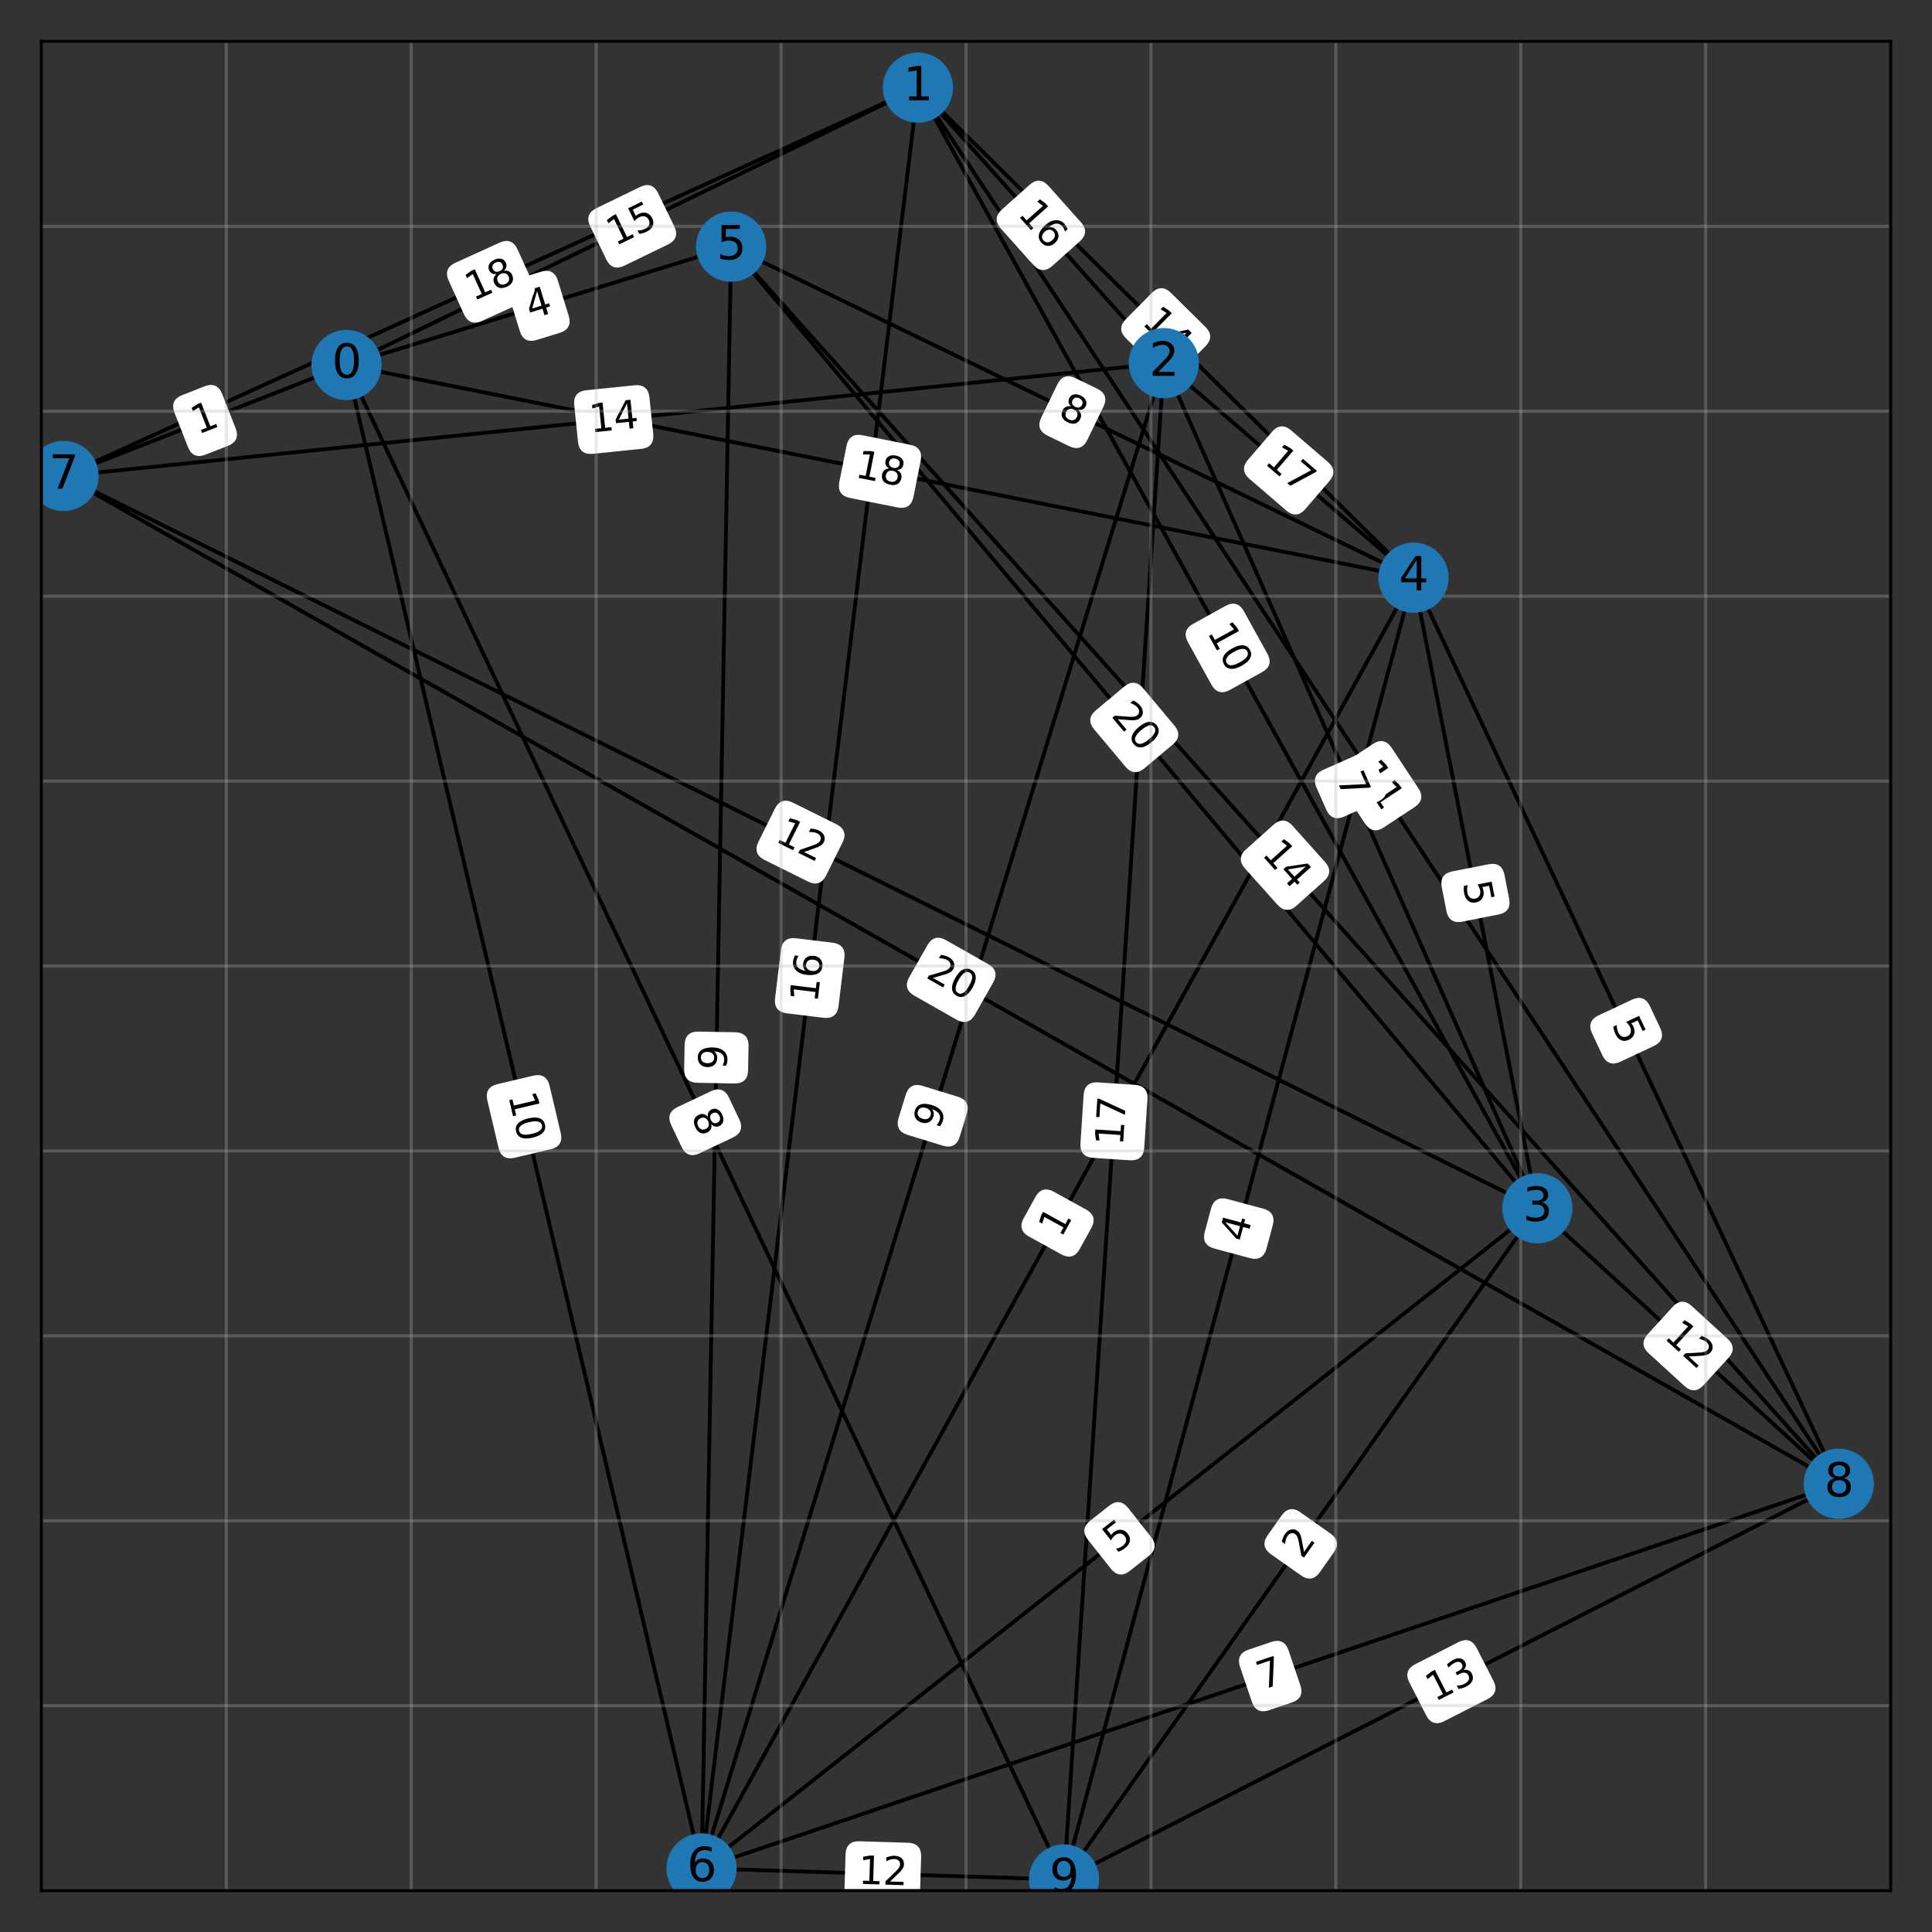 <?xml version="1.0" encoding="utf-8" standalone="no"?>
<!DOCTYPE svg PUBLIC "-//W3C//DTD SVG 1.1//EN"
  "http://www.w3.org/Graphics/SVG/1.1/DTD/svg11.dtd">
<svg xmlns:xlink="http://www.w3.org/1999/xlink" width="504pt" height="504pt" viewBox="0 0 504 504" xmlns="http://www.w3.org/2000/svg" version="1.1">
 <rect x="0" y="0" width="504" height="504" fill="#333333" stroke="none"/>
 <defs>
  <style type="text/css">*{stroke-linejoin: round; stroke-linecap: butt}</style>
 </defs>
 <g id="figure_1">
  <g id="patch_1">
   <path d="M 0 504 
L 504 504 
L 504 0 
L 0 0 
L 0 504 
z
" style="fill: none; opacity: 0"/>
  </g>
  <g id="axes_1">
   <g id="patch_2">
    <path d="M 10.8 493.2 
L 493.2 493.2 
L 493.2 10.8 
L 10.8 10.8 
L 10.8 493.2 
z
" style="fill: none; opacity: 0"/>
   </g>
   <g id="LineCollection_1">
    <path d="M 90.396 95.22 
L 277.567 490.306 
" clip-path="url(#pf4c9fe4027)" style="fill: none; stroke: #000000"/>
    <path d="M 90.396 95.22 
L 183.017 487.411 
" clip-path="url(#pf4c9fe4027)" style="fill: none; stroke: #000000"/>
    <path d="M 90.396 95.22 
L 190.735 64.346 
" clip-path="url(#pf4c9fe4027)" style="fill: none; stroke: #000000"/>
    <path d="M 90.396 95.22 
L 16.589 124.164 
" clip-path="url(#pf4c9fe4027)" style="fill: none; stroke: #000000"/>
    <path d="M 90.396 95.22 
L 239.458 22.86 
" clip-path="url(#pf4c9fe4027)" style="fill: none; stroke: #000000"/>
    <path d="M 90.396 95.22 
L 368.741 150.696 
" clip-path="url(#pf4c9fe4027)" style="fill: none; stroke: #000000"/>
    <path d="M 239.458 22.86 
L 303.617 94.738 
" clip-path="url(#pf4c9fe4027)" style="fill: none; stroke: #000000"/>
    <path d="M 239.458 22.86 
L 16.589 124.164 
" clip-path="url(#pf4c9fe4027)" style="fill: none; stroke: #000000"/>
    <path d="M 239.458 22.86 
L 183.017 487.411 
" clip-path="url(#pf4c9fe4027)" style="fill: none; stroke: #000000"/>
    <path d="M 239.458 22.86 
L 401.062 315.194 
" clip-path="url(#pf4c9fe4027)" style="fill: none; stroke: #000000"/>
    <path d="M 239.458 22.86 
L 368.741 150.696 
" clip-path="url(#pf4c9fe4027)" style="fill: none; stroke: #000000"/>
    <path d="M 239.458 22.86 
L 479.693 387.072 
" clip-path="url(#pf4c9fe4027)" style="fill: none; stroke: #000000"/>
    <path d="M 303.617 94.738 
L 183.017 487.411 
" clip-path="url(#pf4c9fe4027)" style="fill: none; stroke: #000000"/>
    <path d="M 303.617 94.738 
L 16.589 124.164 
" clip-path="url(#pf4c9fe4027)" style="fill: none; stroke: #000000"/>
    <path d="M 303.617 94.738 
L 401.062 315.194 
" clip-path="url(#pf4c9fe4027)" style="fill: none; stroke: #000000"/>
    <path d="M 303.617 94.738 
L 368.741 150.696 
" clip-path="url(#pf4c9fe4027)" style="fill: none; stroke: #000000"/>
    <path d="M 303.617 94.738 
L 277.567 490.306 
" clip-path="url(#pf4c9fe4027)" style="fill: none; stroke: #000000"/>
    <path d="M 401.062 315.194 
L 183.017 487.411 
" clip-path="url(#pf4c9fe4027)" style="fill: none; stroke: #000000"/>
    <path d="M 401.062 315.194 
L 277.567 490.306 
" clip-path="url(#pf4c9fe4027)" style="fill: none; stroke: #000000"/>
    <path d="M 401.062 315.194 
L 368.741 150.696 
" clip-path="url(#pf4c9fe4027)" style="fill: none; stroke: #000000"/>
    <path d="M 401.062 315.194 
L 16.589 124.164 
" clip-path="url(#pf4c9fe4027)" style="fill: none; stroke: #000000"/>
    <path d="M 401.062 315.194 
L 479.693 387.072 
" clip-path="url(#pf4c9fe4027)" style="fill: none; stroke: #000000"/>
    <path d="M 401.062 315.194 
L 190.735 64.346 
" clip-path="url(#pf4c9fe4027)" style="fill: none; stroke: #000000"/>
    <path d="M 368.741 150.696 
L 479.693 387.072 
" clip-path="url(#pf4c9fe4027)" style="fill: none; stroke: #000000"/>
    <path d="M 368.741 150.696 
L 190.735 64.346 
" clip-path="url(#pf4c9fe4027)" style="fill: none; stroke: #000000"/>
    <path d="M 368.741 150.696 
L 277.567 490.306 
" clip-path="url(#pf4c9fe4027)" style="fill: none; stroke: #000000"/>
    <path d="M 368.741 150.696 
L 183.017 487.411 
" clip-path="url(#pf4c9fe4027)" style="fill: none; stroke: #000000"/>
    <path d="M 190.735 64.346 
L 183.017 487.411 
" clip-path="url(#pf4c9fe4027)" style="fill: none; stroke: #000000"/>
    <path d="M 190.735 64.346 
L 479.693 387.072 
" clip-path="url(#pf4c9fe4027)" style="fill: none; stroke: #000000"/>
    <path d="M 183.017 487.411 
L 479.693 387.072 
" clip-path="url(#pf4c9fe4027)" style="fill: none; stroke: #000000"/>
    <path d="M 183.017 487.411 
L 277.567 490.306 
" clip-path="url(#pf4c9fe4027)" style="fill: none; stroke: #000000"/>
    <path d="M 16.589 124.164 
L 479.693 387.072 
" clip-path="url(#pf4c9fe4027)" style="fill: none; stroke: #000000"/>
    <path d="M 479.693 387.072 
L 277.567 490.306 
" clip-path="url(#pf4c9fe4027)" style="fill: none; stroke: #000000"/>
   </g>
   <g id="text_1">
    <g id="patch_3">
     <path d="M 175.536 293.245 
L 178.26 298.995 
Q 179.544 301.706 182.255 300.421 
L 191.001 296.278 
Q 193.713 294.993 192.428 292.282 
L 189.704 286.532 
Q 188.42 283.821 185.709 285.106 
L 176.962 289.249 
Q 174.251 290.534 175.536 293.245 
z
" clip-path="url(#pf4c9fe4027)" style="fill: #ffffff; stroke: #ffffff; stroke-linejoin: miter"/>
    </g>
    <g clip-path="url(#pf4c9fe4027)">
     <!-- 8 -->
     <g transform="translate(180.126 291.07) rotate(-295.349) scale(0.1 -0.1)">
      <defs>
       <path id="DejaVuSans-38" d="M 2034 2216 
Q 1584 2216 1326 1975 
Q 1069 1734 1069 1313 
Q 1069 891 1326 650 
Q 1584 409 2034 409 
Q 2484 409 2743 651 
Q 3003 894 3003 1313 
Q 3003 1734 2745 1975 
Q 2488 2216 2034 2216 
z
M 1403 2484 
Q 997 2584 770 2862 
Q 544 3141 544 3541 
Q 544 4100 942 4425 
Q 1341 4750 2034 4750 
Q 2731 4750 3128 4425 
Q 3525 4100 3525 3541 
Q 3525 3141 3298 2862 
Q 3072 2584 2669 2484 
Q 3125 2378 3379 2068 
Q 3634 1759 3634 1313 
Q 3634 634 3220 271 
Q 2806 -91 2034 -91 
Q 1263 -91 848 271 
Q 434 634 434 1313 
Q 434 1759 690 2068 
Q 947 2378 1403 2484 
z
M 1172 3481 
Q 1172 3119 1398 2916 
Q 1625 2713 2034 2713 
Q 2441 2713 2670 2916 
Q 2900 3119 2900 3481 
Q 2900 3844 2670 4047 
Q 2441 4250 2034 4250 
Q 1625 4250 1398 4047 
Q 1172 3844 1172 3481 
z
" transform="scale(0.016)"/>
      </defs>
      <use xlink:href="#DejaVuSans-38"/>
     </g>
    </g>
   </g>
   <g id="text_2">
    <g id="patch_4">
     <path d="M 127.615 286.925 
L 130.54 299.309 
Q 131.229 302.229 134.149 301.539 
L 143.568 299.315 
Q 146.487 298.626 145.798 295.706 
L 142.873 283.322 
Q 142.184 280.402 139.264 281.091 
L 129.845 283.316 
Q 126.925 284.005 127.615 286.925 
z
" clip-path="url(#pf4c9fe4027)" style="fill: #ffffff; stroke: #ffffff; stroke-linejoin: miter"/>
    </g>
    <g clip-path="url(#pf4c9fe4027)">
     <!-- 10 -->
     <g transform="translate(132.558 285.757) rotate(-283.288) scale(0.1 -0.1)">
      <defs>
       <path id="DejaVuSans-31" d="M 794 531 
L 1825 531 
L 1825 4091 
L 703 3866 
L 703 4441 
L 1819 4666 
L 2450 4666 
L 2450 531 
L 3481 531 
L 3481 0 
L 794 0 
L 794 531 
z
" transform="scale(0.016)"/>
       <path id="DejaVuSans-30" d="M 2034 4250 
Q 1547 4250 1301 3770 
Q 1056 3291 1056 2328 
Q 1056 1369 1301 889 
Q 1547 409 2034 409 
Q 2525 409 2770 889 
Q 3016 1369 3016 2328 
Q 3016 3291 2770 3770 
Q 2525 4250 2034 4250 
z
M 2034 4750 
Q 2819 4750 3233 4129 
Q 3647 3509 3647 2328 
Q 3647 1150 3233 529 
Q 2819 -91 2034 -91 
Q 1250 -91 836 529 
Q 422 1150 422 2328 
Q 422 3509 836 4129 
Q 1250 4750 2034 4750 
z
" transform="scale(0.016)"/>
      </defs>
      <use xlink:href="#DejaVuSans-31"/>
      <use xlink:href="#DejaVuSans-30" x="63.623"/>
     </g>
    </g>
   </g>
   <g id="text_3">
    <g id="patch_5">
     <path d="M 139.829 88.212 
L 145.91 86.34 
Q 148.777 85.458 147.895 82.591 
L 145.049 73.341 
Q 144.167 70.473 141.299 71.356 
L 135.218 73.227 
Q 132.351 74.109 133.233 76.976 
L 136.079 86.227 
Q 136.962 89.094 139.829 88.212 
z
" clip-path="url(#pf4c9fe4027)" style="fill: #ffffff; stroke: #ffffff; stroke-linejoin: miter"/>
    </g>
    <g clip-path="url(#pf4c9fe4027)">
     <!-- 4 -->
     <g transform="translate(138.335 83.357) rotate(-17.103) scale(0.1 -0.1)">
      <defs>
       <path id="DejaVuSans-34" d="M 2419 4116 
L 825 1625 
L 2419 1625 
L 2419 4116 
z
M 2253 4666 
L 3047 4666 
L 3047 1625 
L 3713 1625 
L 3713 1100 
L 3047 1100 
L 3047 0 
L 2419 0 
L 2419 1100 
L 313 1100 
L 313 1709 
L 2253 4666 
z
" transform="scale(0.016)"/>
      </defs>
      <use xlink:href="#DejaVuSans-34"/>
     </g>
    </g>
   </g>
   <g id="text_4">
    <g id="patch_6">
     <path d="M 53.394 118.151 
L 59.317 115.828 
Q 62.11 114.733 61.015 111.94 
L 57.482 102.93 
Q 56.386 100.137 53.594 101.232 
L 47.67 103.555 
Q 44.877 104.65 45.973 107.443 
L 49.506 116.453 
Q 50.601 119.246 53.394 118.151 
z
" clip-path="url(#pf4c9fe4027)" style="fill: #ffffff; stroke: #ffffff; stroke-linejoin: miter"/>
    </g>
    <g clip-path="url(#pf4c9fe4027)">
     <!-- 1 -->
     <g transform="translate(51.54 113.422) rotate(-21.413) scale(0.1 -0.1)">
      <use xlink:href="#DejaVuSans-31"/>
     </g>
    </g>
   </g>
   <g id="text_5">
    <g id="patch_7">
     <path d="M 162.626 68.871 
L 174.074 63.314 
Q 176.773 62.004 175.462 59.305 
L 171.236 50.598 
Q 169.926 47.899 167.227 49.209 
L 155.78 54.767 
Q 153.081 56.077 154.391 58.775 
L 158.617 67.482 
Q 159.927 70.181 162.626 68.871 
z
" clip-path="url(#pf4c9fe4027)" style="fill: #ffffff; stroke: #ffffff; stroke-linejoin: miter"/>
    </g>
    <g clip-path="url(#pf4c9fe4027)">
     <!-- 15 -->
     <g transform="translate(160.408 64.301) rotate(-25.894) scale(0.1 -0.1)">
      <defs>
       <path id="DejaVuSans-35" d="M 691 4666 
L 3169 4666 
L 3169 4134 
L 1269 4134 
L 1269 2991 
Q 1406 3038 1543 3061 
Q 1681 3084 1819 3084 
Q 2600 3084 3056 2656 
Q 3513 2228 3513 1497 
Q 3513 744 3044 326 
Q 2575 -91 1722 -91 
Q 1428 -91 1123 -41 
Q 819 9 494 109 
L 494 744 
Q 775 591 1075 516 
Q 1375 441 1709 441 
Q 2250 441 2565 725 
Q 2881 1009 2881 1497 
Q 2881 1984 2565 2268 
Q 2250 2553 1709 2553 
Q 1456 2553 1204 2497 
Q 953 2441 691 2322 
L 691 4666 
z
" transform="scale(0.016)"/>
      </defs>
      <use xlink:href="#DejaVuSans-31"/>
      <use xlink:href="#DejaVuSans-35" x="63.623"/>
     </g>
    </g>
   </g>
   <g id="text_6">
    <g id="patch_8">
     <path d="M 221.794 129.402 
L 234.274 131.889 
Q 237.216 132.475 237.802 129.533 
L 239.694 120.042 
Q 240.28 117.1 237.338 116.513 
L 224.859 114.026 
Q 221.916 113.44 221.33 116.382 
L 219.438 125.873 
Q 218.852 128.815 221.794 129.402 
z
" clip-path="url(#pf4c9fe4027)" style="fill: #ffffff; stroke: #ffffff; stroke-linejoin: miter"/>
    </g>
    <g clip-path="url(#pf4c9fe4027)">
     <!-- 18 -->
     <g transform="translate(222.787 124.42) rotate(-348.728) scale(0.1 -0.1)">
      <use xlink:href="#DejaVuSans-31"/>
      <use xlink:href="#DejaVuSans-38" x="63.623"/>
     </g>
    </g>
   </g>
   <g id="text_7">
    <g id="patch_9">
     <path d="M 261.451 59.271 
L 269.925 68.764 
Q 271.923 71.002 274.161 69.005 
L 281.381 62.56 
Q 283.619 60.562 281.621 58.324 
L 273.147 48.831 
Q 271.15 46.593 268.912 48.591 
L 261.691 55.035 
Q 259.453 57.033 261.451 59.271 
z
" clip-path="url(#pf4c9fe4027)" style="fill: #ffffff; stroke: #ffffff; stroke-linejoin: miter"/>
    </g>
    <g clip-path="url(#pf4c9fe4027)">
     <!-- 16 -->
     <g transform="translate(265.241 55.889) rotate(-311.753) scale(0.1 -0.1)">
      <defs>
       <path id="DejaVuSans-36" d="M 2113 2584 
Q 1688 2584 1439 2293 
Q 1191 2003 1191 1497 
Q 1191 994 1439 701 
Q 1688 409 2113 409 
Q 2538 409 2786 701 
Q 3034 994 3034 1497 
Q 3034 2003 2786 2293 
Q 2538 2584 2113 2584 
z
M 3366 4563 
L 3366 3988 
Q 3128 4100 2886 4159 
Q 2644 4219 2406 4219 
Q 1781 4219 1451 3797 
Q 1122 3375 1075 2522 
Q 1259 2794 1537 2939 
Q 1816 3084 2150 3084 
Q 2853 3084 3261 2657 
Q 3669 2231 3669 1497 
Q 3669 778 3244 343 
Q 2819 -91 2113 -91 
Q 1303 -91 875 529 
Q 447 1150 447 2328 
Q 447 3434 972 4092 
Q 1497 4750 2381 4750 
Q 2619 4750 2861 4703 
Q 3103 4656 3366 4563 
z
" transform="scale(0.016)"/>
      </defs>
      <use xlink:href="#DejaVuSans-31"/>
      <use xlink:href="#DejaVuSans-36" x="63.623"/>
     </g>
    </g>
   </g>
   <g id="text_8">
    <g id="patch_10">
     <path d="M 125.473 83.282 
L 137.057 78.016 
Q 139.789 76.775 138.547 74.044 
L 134.542 65.233 
Q 133.301 62.502 130.57 63.744 
L 118.985 69.009 
Q 116.254 70.251 117.496 72.982 
L 121.501 81.792 
Q 122.742 84.523 125.473 83.282 
z
" clip-path="url(#pf4c9fe4027)" style="fill: #ffffff; stroke: #ffffff; stroke-linejoin: miter"/>
    </g>
    <g clip-path="url(#pf4c9fe4027)">
     <!-- 18 -->
     <g transform="translate(123.371 78.658) rotate(-24.444) scale(0.1 -0.1)">
      <use xlink:href="#DejaVuSans-31"/>
      <use xlink:href="#DejaVuSans-38" x="63.623"/>
     </g>
    </g>
   </g>
   <g id="text_9">
    <g id="patch_11">
     <path d="M 218.252 262.397 
L 219.786 249.764 
Q 220.148 246.786 217.17 246.425 
L 207.563 245.257 
Q 204.585 244.895 204.223 247.874 
L 202.688 260.506 
Q 202.326 263.484 205.304 263.846 
L 214.912 265.013 
Q 217.89 265.375 218.252 262.397 
z
" clip-path="url(#pf4c9fe4027)" style="fill: #ffffff; stroke: #ffffff; stroke-linejoin: miter"/>
    </g>
    <g clip-path="url(#pf4c9fe4027)">
     <!-- 16 -->
     <g transform="translate(213.209 261.784) rotate(-83.073) scale(0.1 -0.1)">
      <use xlink:href="#DejaVuSans-31"/>
      <use xlink:href="#DejaVuSans-36" x="63.623"/>
     </g>
    </g>
   </g>
   <g id="text_10">
    <g id="patch_12">
     <path d="M 310.321 167.251 
L 316.477 178.388 
Q 317.928 181.013 320.554 179.562 
L 329.024 174.879 
Q 331.649 173.428 330.198 170.802 
L 324.042 159.666 
Q 322.59 157.04 319.965 158.492 
L 311.495 163.174 
Q 308.869 164.625 310.321 167.251 
z
" clip-path="url(#pf4c9fe4027)" style="fill: #ffffff; stroke: #ffffff; stroke-linejoin: miter"/>
    </g>
    <g clip-path="url(#pf4c9fe4027)">
     <!-- 10 -->
     <g transform="translate(314.766 164.793) rotate(-298.934) scale(0.1 -0.1)">
      <use xlink:href="#DejaVuSans-31"/>
      <use xlink:href="#DejaVuSans-30" x="63.623"/>
     </g>
    </g>
   </g>
   <g id="text_11">
    <g id="patch_13">
     <path d="M 294.063 87.879 
L 303.112 96.826 
Q 305.245 98.935 307.354 96.802 
L 314.159 89.92 
Q 316.268 87.787 314.135 85.677 
L 305.087 76.73 
Q 302.954 74.621 300.844 76.754 
L 294.039 83.636 
Q 291.93 85.769 294.063 87.879 
z
" clip-path="url(#pf4c9fe4027)" style="fill: #ffffff; stroke: #ffffff; stroke-linejoin: miter"/>
    </g>
    <g clip-path="url(#pf4c9fe4027)">
     <!-- 14 -->
     <g transform="translate(297.635 84.267) rotate(-315.322) scale(0.1 -0.1)">
      <use xlink:href="#DejaVuSans-31"/>
      <use xlink:href="#DejaVuSans-34" x="63.623"/>
     </g>
    </g>
   </g>
   <g id="text_12">
    <g id="patch_14">
     <path d="M 349.527 203.969 
L 356.534 214.592 
Q 358.185 217.096 360.69 215.444 
L 368.769 210.115 
Q 371.273 208.463 369.621 205.959 
L 362.614 195.337 
Q 360.963 192.832 358.458 194.484 
L 350.379 199.813 
Q 347.875 201.465 349.527 203.969 
z
" clip-path="url(#pf4c9fe4027)" style="fill: #ffffff; stroke: #ffffff; stroke-linejoin: miter"/>
    </g>
    <g clip-path="url(#pf4c9fe4027)">
     <!-- 11 -->
     <g transform="translate(353.767 201.172) rotate(-303.409) scale(0.1 -0.1)">
      <use xlink:href="#DejaVuSans-31"/>
      <use xlink:href="#DejaVuSans-31" x="63.623"/>
     </g>
    </g>
   </g>
   <g id="text_13">
    <g id="patch_15">
     <path d="M 249.877 296.416 
L 251.745 290.334 
Q 252.625 287.466 249.758 286.586 
L 240.506 283.744 
Q 237.638 282.863 236.757 285.731 
L 234.889 291.813 
Q 234.009 294.681 236.876 295.562 
L 246.128 298.403 
Q 248.996 299.284 249.877 296.416 
z
" clip-path="url(#pf4c9fe4027)" style="fill: #ffffff; stroke: #ffffff; stroke-linejoin: miter"/>
    </g>
    <g clip-path="url(#pf4c9fe4027)">
     <!-- 9 -->
     <g transform="translate(245.021 294.925) rotate(-72.927) scale(0.1 -0.1)">
      <defs>
       <path id="DejaVuSans-39" d="M 703 97 
L 703 672 
Q 941 559 1184 500 
Q 1428 441 1663 441 
Q 2288 441 2617 861 
Q 2947 1281 2994 2138 
Q 2813 1869 2534 1725 
Q 2256 1581 1919 1581 
Q 1219 1581 811 2004 
Q 403 2428 403 3163 
Q 403 3881 828 4315 
Q 1253 4750 1959 4750 
Q 2769 4750 3195 4129 
Q 3622 3509 3622 2328 
Q 3622 1225 3098 567 
Q 2575 -91 1691 -91 
Q 1453 -91 1209 -44 
Q 966 3 703 97 
z
M 1959 2075 
Q 2384 2075 2632 2365 
Q 2881 2656 2881 3163 
Q 2881 3666 2632 3958 
Q 2384 4250 1959 4250 
Q 1534 4250 1286 3958 
Q 1038 3666 1038 3163 
Q 1038 2656 1286 2365 
Q 1534 2075 1959 2075 
z
" transform="scale(0.016)"/>
      </defs>
      <use xlink:href="#DejaVuSans-39"/>
     </g>
    </g>
   </g>
   <g id="text_14">
    <g id="patch_16">
     <path d="M 154.571 117.898 
L 167.23 116.6 
Q 170.214 116.294 169.908 113.31 
L 168.921 103.682 
Q 168.615 100.698 165.631 101.004 
L 152.972 102.302 
Q 149.988 102.608 150.294 105.592 
L 151.281 115.22 
Q 151.587 118.204 154.571 117.898 
z
" clip-path="url(#pf4c9fe4027)" style="fill: #ffffff; stroke: #ffffff; stroke-linejoin: miter"/>
    </g>
    <g clip-path="url(#pf4c9fe4027)">
     <!-- 14 -->
     <g transform="translate(154.053 112.845) rotate(-5.854) scale(0.1 -0.1)">
      <use xlink:href="#DejaVuSans-31"/>
      <use xlink:href="#DejaVuSans-34" x="63.623"/>
     </g>
    </g>
   </g>
   <g id="text_15">
    <g id="patch_17">
     <path d="M 343.883 205.225 
L 346.455 211.045 
Q 347.668 213.788 350.412 212.576 
L 359.264 208.663 
Q 362.008 207.45 360.795 204.706 
L 358.223 198.887 
Q 357.01 196.143 354.266 197.356 
L 345.414 201.268 
Q 342.67 202.481 343.883 205.225 
z
" clip-path="url(#pf4c9fe4027)" style="fill: #ffffff; stroke: #ffffff; stroke-linejoin: miter"/>
    </g>
    <g clip-path="url(#pf4c9fe4027)">
     <!-- 7 -->
     <g transform="translate(348.529 203.172) rotate(-293.846) scale(0.1 -0.1)">
      <defs>
       <path id="DejaVuSans-37" d="M 525 4666 
L 3525 4666 
L 3525 4397 
L 1831 0 
L 1172 0 
L 2766 4134 
L 525 4134 
L 525 4666 
z
" transform="scale(0.016)"/>
      </defs>
      <use xlink:href="#DejaVuSans-37"/>
     </g>
    </g>
   </g>
   <g id="text_16">
    <g id="patch_18">
     <path d="M 326.246 124.517 
L 335.897 132.81 
Q 338.173 134.765 340.128 132.49 
L 346.435 125.15 
Q 348.39 122.874 346.115 120.919 
L 336.463 112.626 
Q 334.188 110.671 332.233 112.946 
L 325.926 120.287 
Q 323.97 122.562 326.246 124.517 
z
" clip-path="url(#pf4c9fe4027)" style="fill: #ffffff; stroke: #ffffff; stroke-linejoin: miter"/>
    </g>
    <g clip-path="url(#pf4c9fe4027)">
     <!-- 17 -->
     <g transform="translate(329.556 120.664) rotate(-319.329) scale(0.1 -0.1)">
      <use xlink:href="#DejaVuSans-31"/>
      <use xlink:href="#DejaVuSans-37" x="63.623"/>
     </g>
    </g>
   </g>
   <g id="text_17">
    <g id="patch_19">
     <path d="M 297.996 299.385 
L 298.832 286.688 
Q 299.029 283.694 296.036 283.497 
L 286.379 282.861 
Q 283.385 282.664 283.188 285.658 
L 282.352 298.355 
Q 282.155 301.349 285.148 301.546 
L 294.805 302.182 
Q 297.799 302.379 297.996 299.385 
z
" clip-path="url(#pf4c9fe4027)" style="fill: #ffffff; stroke: #ffffff; stroke-linejoin: miter"/>
    </g>
    <g clip-path="url(#pf4c9fe4027)">
     <!-- 17 -->
     <g transform="translate(292.927 299.052) rotate(-86.232) scale(0.1 -0.1)">
      <use xlink:href="#DejaVuSans-31"/>
      <use xlink:href="#DejaVuSans-37" x="63.623"/>
     </g>
    </g>
   </g>
   <g id="text_18">
    <g id="patch_20">
     <path d="M 294.402 409.426 
L 299.395 405.482 
Q 301.749 403.623 299.89 401.269 
L 293.891 393.674 
Q 292.032 391.32 289.677 393.179 
L 284.684 397.123 
Q 282.33 398.982 284.19 401.336 
L 290.188 408.931 
Q 292.048 411.285 294.402 409.426 
z
" clip-path="url(#pf4c9fe4027)" style="fill: #ffffff; stroke: #ffffff; stroke-linejoin: miter"/>
    </g>
    <g clip-path="url(#pf4c9fe4027)">
     <!-- 5 -->
     <g transform="translate(291.253 405.44) rotate(-38.302) scale(0.1 -0.1)">
      <use xlink:href="#DejaVuSans-35"/>
     </g>
    </g>
   </g>
   <g id="text_19">
    <g id="patch_21">
     <path d="M 343.888 409.867 
L 347.554 404.668 
Q 349.283 402.216 346.832 400.487 
L 338.923 394.909 
Q 336.471 393.18 334.742 395.632 
L 331.075 400.831 
Q 329.346 403.283 331.798 405.012 
L 339.707 410.59 
Q 342.159 412.319 343.888 409.867 
z
" clip-path="url(#pf4c9fe4027)" style="fill: #ffffff; stroke: #ffffff; stroke-linejoin: miter"/>
    </g>
    <g clip-path="url(#pf4c9fe4027)">
     <!-- 2 -->
     <g transform="translate(339.736 406.94) rotate(-54.807) scale(0.1 -0.1)">
      <defs>
       <path id="DejaVuSans-32" d="M 1228 531 
L 3431 531 
L 3431 0 
L 469 0 
L 469 531 
Q 828 903 1448 1529 
Q 2069 2156 2228 2338 
Q 2531 2678 2651 2914 
Q 2772 3150 2772 3378 
Q 2772 3750 2511 3984 
Q 2250 4219 1831 4219 
Q 1534 4219 1204 4116 
Q 875 4013 500 3803 
L 500 4441 
Q 881 4594 1212 4672 
Q 1544 4750 1819 4750 
Q 2544 4750 2975 4387 
Q 3406 4025 3406 3419 
Q 3406 3131 3298 2873 
Q 3191 2616 2906 2266 
Q 2828 2175 2409 1742 
Q 1991 1309 1228 531 
z
" transform="scale(0.016)"/>
      </defs>
      <use xlink:href="#DejaVuSans-32"/>
     </g>
    </g>
   </g>
   <g id="text_20">
    <g id="patch_22">
     <path d="M 376.596 231.336 
L 377.823 237.579 
Q 378.401 240.523 381.345 239.944 
L 390.841 238.078 
Q 393.785 237.5 393.207 234.556 
L 391.98 228.313 
Q 391.402 225.369 388.458 225.948 
L 378.961 227.814 
Q 376.018 228.392 376.596 231.336 
z
" clip-path="url(#pf4c9fe4027)" style="fill: #ffffff; stroke: #ffffff; stroke-linejoin: miter"/>
    </g>
    <g clip-path="url(#pf4c9fe4027)">
     <!-- 5 -->
     <g transform="translate(381.58 230.356) rotate(-281.116) scale(0.1 -0.1)">
      <use xlink:href="#DejaVuSans-35"/>
     </g>
    </g>
   </g>
   <g id="text_21">
    <g id="patch_23">
     <path d="M 199.638 223.868 
L 211.034 229.53 
Q 213.721 230.865 215.056 228.178 
L 219.362 219.511 
Q 220.697 216.825 218.011 215.49 
L 206.615 209.828 
Q 203.928 208.493 202.593 211.179 
L 198.287 219.846 
Q 196.952 222.533 199.638 223.868 
z
" clip-path="url(#pf4c9fe4027)" style="fill: #ffffff; stroke: #ffffff; stroke-linejoin: miter"/>
    </g>
    <g clip-path="url(#pf4c9fe4027)">
     <!-- 12 -->
     <g transform="translate(201.899 219.319) rotate(-333.579) scale(0.1 -0.1)">
      <use xlink:href="#DejaVuSans-31"/>
      <use xlink:href="#DejaVuSans-32" x="63.623"/>
     </g>
    </g>
   </g>
   <g id="text_22">
    <g id="patch_24">
     <path d="M 430.392 352.626 
L 439.784 361.211 
Q 441.998 363.236 444.022 361.021 
L 450.552 353.878 
Q 452.576 351.664 450.362 349.64 
L 440.97 341.054 
Q 438.755 339.03 436.731 341.244 
L 430.201 348.388 
Q 428.177 350.602 430.392 352.626 
z
" clip-path="url(#pf4c9fe4027)" style="fill: #ffffff; stroke: #ffffff; stroke-linejoin: miter"/>
    </g>
    <g clip-path="url(#pf4c9fe4027)">
     <!-- 12 -->
     <g transform="translate(433.819 348.877) rotate(-317.569) scale(0.1 -0.1)">
      <use xlink:href="#DejaVuSans-31"/>
      <use xlink:href="#DejaVuSans-32" x="63.623"/>
     </g>
    </g>
   </g>
   <g id="text_23">
    <g id="patch_25">
     <path d="M 285.805 189.933 
L 293.981 199.684 
Q 295.908 201.983 298.207 200.056 
L 305.623 193.837 
Q 307.922 191.91 305.995 189.611 
L 297.819 179.86 
Q 295.891 177.561 293.593 179.489 
L 286.176 185.707 
Q 283.877 187.634 285.805 189.933 
z
" clip-path="url(#pf4c9fe4027)" style="fill: #ffffff; stroke: #ffffff; stroke-linejoin: miter"/>
    </g>
    <g clip-path="url(#pf4c9fe4027)">
     <!-- 20 -->
     <g transform="translate(289.697 186.67) rotate(-309.979) scale(0.1 -0.1)">
      <use xlink:href="#DejaVuSans-32"/>
      <use xlink:href="#DejaVuSans-30" x="63.623"/>
     </g>
    </g>
   </g>
   <g id="text_24">
    <g id="patch_26">
     <path d="M 415.768 269.333 
L 418.471 275.092 
Q 419.746 277.808 422.462 276.533 
L 431.223 272.421 
Q 433.938 271.146 432.664 268.43 
L 429.96 262.671 
Q 428.685 259.955 425.97 261.23 
L 417.209 265.342 
Q 414.493 266.617 415.768 269.333 
z
" clip-path="url(#pf4c9fe4027)" style="fill: #ffffff; stroke: #ffffff; stroke-linejoin: miter"/>
    </g>
    <g clip-path="url(#pf4c9fe4027)">
     <!-- 5 -->
     <g transform="translate(420.366 267.174) rotate(-295.145) scale(0.1 -0.1)">
      <use xlink:href="#DejaVuSans-35"/>
     </g>
    </g>
   </g>
   <g id="text_25">
    <g id="patch_27">
     <path d="M 273.455 113.186 
L 279.18 115.963 
Q 281.879 117.272 283.188 114.573 
L 287.412 105.866 
Q 288.722 103.166 286.022 101.857 
L 280.298 99.08 
Q 277.599 97.771 276.289 100.47 
L 272.065 109.178 
Q 270.756 111.877 273.455 113.186 
z
" clip-path="url(#pf4c9fe4027)" style="fill: #ffffff; stroke: #ffffff; stroke-linejoin: miter"/>
    </g>
    <g clip-path="url(#pf4c9fe4027)">
     <!-- 8 -->
     <g transform="translate(275.672 108.616) rotate(-334.122) scale(0.1 -0.1)">
      <use xlink:href="#DejaVuSans-38"/>
     </g>
    </g>
   </g>
   <g id="text_26">
    <g id="patch_28">
     <path d="M 329.9 325.608 
L 331.549 319.463 
Q 332.327 316.565 329.43 315.788 
L 320.083 313.278 
Q 317.185 312.5 316.407 315.398 
L 314.758 321.543 
Q 313.98 324.44 316.877 325.218 
L 326.224 327.727 
Q 329.122 328.505 329.9 325.608 
z
" clip-path="url(#pf4c9fe4027)" style="fill: #ffffff; stroke: #ffffff; stroke-linejoin: miter"/>
    </g>
    <g clip-path="url(#pf4c9fe4027)">
     <!-- 4 -->
     <g transform="translate(324.994 324.291) rotate(-74.972) scale(0.1 -0.1)">
      <use xlink:href="#DejaVuSans-34"/>
     </g>
    </g>
   </g>
   <g id="text_27">
    <g id="patch_29">
     <path d="M 281.206 325.625 
L 284.279 320.054 
Q 285.728 317.427 283.101 315.978 
L 274.627 311.304 
Q 272 309.855 270.551 312.482 
L 267.478 318.053 
Q 266.029 320.68 268.656 322.129 
L 277.131 326.803 
Q 279.758 328.252 281.206 325.625 
z
" clip-path="url(#pf4c9fe4027)" style="fill: #ffffff; stroke: #ffffff; stroke-linejoin: miter"/>
    </g>
    <g clip-path="url(#pf4c9fe4027)">
     <!-- 1 -->
     <g transform="translate(276.759 323.172) rotate(-61.12) scale(0.1 -0.1)">
      <use xlink:href="#DejaVuSans-31"/>
     </g>
    </g>
   </g>
   <g id="text_28">
    <g id="patch_30">
     <path d="M 194.656 279.203 
L 194.772 272.841 
Q 194.827 269.842 191.827 269.787 
L 182.15 269.61 
Q 179.151 269.556 179.096 272.555 
L 178.98 278.917 
Q 178.925 281.916 181.925 281.971 
L 191.602 282.147 
Q 194.601 282.202 194.656 279.203 
z
" clip-path="url(#pf4c9fe4027)" style="fill: #ffffff; stroke: #ffffff; stroke-linejoin: miter"/>
    </g>
    <g clip-path="url(#pf4c9fe4027)">
     <!-- 9 -->
     <g transform="translate(189.577 279.11) rotate(-88.955) scale(0.1 -0.1)">
      <use xlink:href="#DejaVuSans-39"/>
     </g>
    </g>
   </g>
   <g id="text_29">
    <g id="patch_31">
     <path d="M 325.131 226.2 
L 333.62 235.68 
Q 335.621 237.915 337.856 235.914 
L 345.066 229.458 
Q 347.301 227.457 345.3 225.222 
L 336.812 215.742 
Q 334.81 213.507 332.575 215.508 
L 325.365 221.964 
Q 323.13 223.965 325.131 226.2 
z
" clip-path="url(#pf4c9fe4027)" style="fill: #ffffff; stroke: #ffffff; stroke-linejoin: miter"/>
    </g>
    <g clip-path="url(#pf4c9fe4027)">
     <!-- 14 -->
     <g transform="translate(328.916 222.812) rotate(-311.84) scale(0.1 -0.1)">
      <use xlink:href="#DejaVuSans-31"/>
      <use xlink:href="#DejaVuSans-34" x="63.623"/>
     </g>
    </g>
   </g>
   <g id="text_30">
    <g id="patch_32">
     <path d="M 330.856 445.685 
L 336.883 443.647 
Q 339.725 442.686 338.764 439.844 
L 335.663 430.676 
Q 334.702 427.834 331.86 428.795 
L 325.833 430.834 
Q 322.991 431.795 323.953 434.637 
L 327.053 443.805 
Q 328.014 446.647 330.856 445.685 
z
" clip-path="url(#pf4c9fe4027)" style="fill: #ffffff; stroke: #ffffff; stroke-linejoin: miter"/>
    </g>
    <g clip-path="url(#pf4c9fe4027)">
     <!-- 7 -->
     <g transform="translate(329.229 440.874) rotate(-18.686) scale(0.1 -0.1)">
      <use xlink:href="#DejaVuSans-37"/>
     </g>
    </g>
   </g>
   <g id="text_31">
    <g id="patch_33">
     <path d="M 223.69 496.499 
L 236.409 496.888 
Q 239.408 496.98 239.5 493.982 
L 239.796 484.308 
Q 239.888 481.309 236.889 481.218 
L 224.17 480.828 
Q 221.171 480.736 221.079 483.735 
L 220.783 493.409 
Q 220.692 496.407 223.69 496.499 
z
" clip-path="url(#pf4c9fe4027)" style="fill: #ffffff; stroke: #ffffff; stroke-linejoin: miter"/>
    </g>
    <g clip-path="url(#pf4c9fe4027)">
     <!-- 12 -->
     <g transform="translate(223.846 491.422) rotate(-358.247) scale(0.1 -0.1)">
      <use xlink:href="#DejaVuSans-31"/>
      <use xlink:href="#DejaVuSans-32" x="63.623"/>
     </g>
    </g>
   </g>
   <g id="text_32">
    <g id="patch_34">
     <path d="M 238.736 259.293 
L 249.802 265.575 
Q 252.411 267.057 253.892 264.448 
L 258.67 256.031 
Q 260.152 253.422 257.543 251.941 
L 246.477 245.659 
Q 243.868 244.178 242.387 246.787 
L 237.608 255.203 
Q 236.127 257.812 238.736 259.293 
z
" clip-path="url(#pf4c9fe4027)" style="fill: #ffffff; stroke: #ffffff; stroke-linejoin: miter"/>
    </g>
    <g clip-path="url(#pf4c9fe4027)">
     <!-- 20 -->
     <g transform="translate(241.244 254.876) rotate(-330.416) scale(0.1 -0.1)">
      <use xlink:href="#DejaVuSans-32"/>
      <use xlink:href="#DejaVuSans-30" x="63.623"/>
     </g>
    </g>
   </g>
   <g id="text_33">
    <g id="patch_35">
     <path d="M 376.528 448.565 
L 387.86 442.777 
Q 390.532 441.412 389.167 438.741 
L 384.765 430.122 
Q 383.401 427.45 380.729 428.815 
L 369.396 434.602 
Q 366.725 435.967 368.089 438.639 
L 372.491 447.258 
Q 373.856 449.929 376.528 448.565 
z
" clip-path="url(#pf4c9fe4027)" style="fill: #ffffff; stroke: #ffffff; stroke-linejoin: miter"/>
    </g>
    <g clip-path="url(#pf4c9fe4027)">
     <!-- 13 -->
     <g transform="translate(374.217 444.041) rotate(-27.055) scale(0.1 -0.1)">
      <defs>
       <path id="DejaVuSans-33" d="M 2597 2516 
Q 3050 2419 3304 2112 
Q 3559 1806 3559 1356 
Q 3559 666 3084 287 
Q 2609 -91 1734 -91 
Q 1441 -91 1130 -33 
Q 819 25 488 141 
L 488 750 
Q 750 597 1062 519 
Q 1375 441 1716 441 
Q 2309 441 2620 675 
Q 2931 909 2931 1356 
Q 2931 1769 2642 2001 
Q 2353 2234 1838 2234 
L 1294 2234 
L 1294 2753 
L 1863 2753 
Q 2328 2753 2575 2939 
Q 2822 3125 2822 3475 
Q 2822 3834 2567 4026 
Q 2313 4219 1838 4219 
Q 1578 4219 1281 4162 
Q 984 4106 628 3988 
L 628 4550 
Q 988 4650 1302 4700 
Q 1616 4750 1894 4750 
Q 2613 4750 3031 4423 
Q 3450 4097 3450 3541 
Q 3450 3153 3228 2886 
Q 3006 2619 2597 2516 
z
" transform="scale(0.016)"/>
      </defs>
      <use xlink:href="#DejaVuSans-31"/>
      <use xlink:href="#DejaVuSans-33" x="63.623"/>
     </g>
    </g>
   </g>
   <g id="matplotlib.axis_1">
    <g id="xtick_1">
     <g id="line2d_1">
      <path d="M 10.8 493.2 
L 10.8 10.8 
" clip-path="url(#pf4c9fe4027)" style="fill: none; stroke: #b0b0b0; stroke-opacity: 0.3; stroke-width: 0.8; stroke-linecap: square"/>
     </g>
    </g>
    <g id="xtick_2">
     <g id="line2d_2">
      <path d="M 59.04 493.2 
L 59.04 10.8 
" clip-path="url(#pf4c9fe4027)" style="fill: none; stroke: #b0b0b0; stroke-opacity: 0.3; stroke-width: 0.8; stroke-linecap: square"/>
     </g>
    </g>
    <g id="xtick_3">
     <g id="line2d_3">
      <path d="M 107.28 493.2 
L 107.28 10.8 
" clip-path="url(#pf4c9fe4027)" style="fill: none; stroke: #b0b0b0; stroke-opacity: 0.3; stroke-width: 0.8; stroke-linecap: square"/>
     </g>
    </g>
    <g id="xtick_4">
     <g id="line2d_4">
      <path d="M 155.52 493.2 
L 155.52 10.8 
" clip-path="url(#pf4c9fe4027)" style="fill: none; stroke: #b0b0b0; stroke-opacity: 0.3; stroke-width: 0.8; stroke-linecap: square"/>
     </g>
    </g>
    <g id="xtick_5">
     <g id="line2d_5">
      <path d="M 203.76 493.2 
L 203.76 10.8 
" clip-path="url(#pf4c9fe4027)" style="fill: none; stroke: #b0b0b0; stroke-opacity: 0.3; stroke-width: 0.8; stroke-linecap: square"/>
     </g>
    </g>
    <g id="xtick_6">
     <g id="line2d_6">
      <path d="M 252 493.2 
L 252 10.8 
" clip-path="url(#pf4c9fe4027)" style="fill: none; stroke: #b0b0b0; stroke-opacity: 0.3; stroke-width: 0.8; stroke-linecap: square"/>
     </g>
    </g>
    <g id="xtick_7">
     <g id="line2d_7">
      <path d="M 300.24 493.2 
L 300.24 10.8 
" clip-path="url(#pf4c9fe4027)" style="fill: none; stroke: #b0b0b0; stroke-opacity: 0.3; stroke-width: 0.8; stroke-linecap: square"/>
     </g>
    </g>
    <g id="xtick_8">
     <g id="line2d_8">
      <path d="M 348.48 493.2 
L 348.48 10.8 
" clip-path="url(#pf4c9fe4027)" style="fill: none; stroke: #b0b0b0; stroke-opacity: 0.3; stroke-width: 0.8; stroke-linecap: square"/>
     </g>
    </g>
    <g id="xtick_9">
     <g id="line2d_9">
      <path d="M 396.72 493.2 
L 396.72 10.8 
" clip-path="url(#pf4c9fe4027)" style="fill: none; stroke: #b0b0b0; stroke-opacity: 0.3; stroke-width: 0.8; stroke-linecap: square"/>
     </g>
    </g>
    <g id="xtick_10">
     <g id="line2d_10">
      <path d="M 444.96 493.2 
L 444.96 10.8 
" clip-path="url(#pf4c9fe4027)" style="fill: none; stroke: #b0b0b0; stroke-opacity: 0.3; stroke-width: 0.8; stroke-linecap: square"/>
     </g>
    </g>
    <g id="xtick_11">
     <g id="line2d_11">
      <path d="M 493.2 493.2 
L 493.2 10.8 
" clip-path="url(#pf4c9fe4027)" style="fill: none; stroke: #b0b0b0; stroke-opacity: 0.3; stroke-width: 0.8; stroke-linecap: square"/>
     </g>
    </g>
   </g>
   <g id="matplotlib.axis_2">
    <g id="ytick_1">
     <g id="line2d_12">
      <path d="M 10.8 493.2 
L 493.2 493.2 
" clip-path="url(#pf4c9fe4027)" style="fill: none; stroke: #b0b0b0; stroke-opacity: 0.3; stroke-width: 0.8; stroke-linecap: square"/>
     </g>
    </g>
    <g id="ytick_2">
     <g id="line2d_13">
      <path d="M 10.8 444.96 
L 493.2 444.96 
" clip-path="url(#pf4c9fe4027)" style="fill: none; stroke: #b0b0b0; stroke-opacity: 0.3; stroke-width: 0.8; stroke-linecap: square"/>
     </g>
    </g>
    <g id="ytick_3">
     <g id="line2d_14">
      <path d="M 10.8 396.72 
L 493.2 396.72 
" clip-path="url(#pf4c9fe4027)" style="fill: none; stroke: #b0b0b0; stroke-opacity: 0.3; stroke-width: 0.8; stroke-linecap: square"/>
     </g>
    </g>
    <g id="ytick_4">
     <g id="line2d_15">
      <path d="M 10.8 348.48 
L 493.2 348.48 
" clip-path="url(#pf4c9fe4027)" style="fill: none; stroke: #b0b0b0; stroke-opacity: 0.3; stroke-width: 0.8; stroke-linecap: square"/>
     </g>
    </g>
    <g id="ytick_5">
     <g id="line2d_16">
      <path d="M 10.8 300.24 
L 493.2 300.24 
" clip-path="url(#pf4c9fe4027)" style="fill: none; stroke: #b0b0b0; stroke-opacity: 0.3; stroke-width: 0.8; stroke-linecap: square"/>
     </g>
    </g>
    <g id="ytick_6">
     <g id="line2d_17">
      <path d="M 10.8 252 
L 493.2 252 
" clip-path="url(#pf4c9fe4027)" style="fill: none; stroke: #b0b0b0; stroke-opacity: 0.3; stroke-width: 0.8; stroke-linecap: square"/>
     </g>
    </g>
    <g id="ytick_7">
     <g id="line2d_18">
      <path d="M 10.8 203.76 
L 493.2 203.76 
" clip-path="url(#pf4c9fe4027)" style="fill: none; stroke: #b0b0b0; stroke-opacity: 0.3; stroke-width: 0.8; stroke-linecap: square"/>
     </g>
    </g>
    <g id="ytick_8">
     <g id="line2d_19">
      <path d="M 10.8 155.52 
L 493.2 155.52 
" clip-path="url(#pf4c9fe4027)" style="fill: none; stroke: #b0b0b0; stroke-opacity: 0.3; stroke-width: 0.8; stroke-linecap: square"/>
     </g>
    </g>
    <g id="ytick_9">
     <g id="line2d_20">
      <path d="M 10.8 107.28 
L 493.2 107.28 
" clip-path="url(#pf4c9fe4027)" style="fill: none; stroke: #b0b0b0; stroke-opacity: 0.3; stroke-width: 0.8; stroke-linecap: square"/>
     </g>
    </g>
    <g id="ytick_10">
     <g id="line2d_21">
      <path d="M 10.8 59.04 
L 493.2 59.04 
" clip-path="url(#pf4c9fe4027)" style="fill: none; stroke: #b0b0b0; stroke-opacity: 0.3; stroke-width: 0.8; stroke-linecap: square"/>
     </g>
    </g>
    <g id="ytick_11">
     <g id="line2d_22">
      <path d="M 10.8 10.8 
L 493.2 10.8 
" clip-path="url(#pf4c9fe4027)" style="fill: none; stroke: #b0b0b0; stroke-opacity: 0.3; stroke-width: 0.8; stroke-linecap: square"/>
     </g>
    </g>
   </g>
   <g id="PathCollection_1">
    <defs>
     <path id="md5c6fae673" d="M 0 8.66 
C 2.297 8.66 4.5 7.748 6.124 6.124 
C 7.748 4.5 8.66 2.297 8.66 0 
C 8.66 -2.297 7.748 -4.5 6.124 -6.124 
C 4.5 -7.748 2.297 -8.66 0 -8.66 
C -2.297 -8.66 -4.5 -7.748 -6.124 -6.124 
C -7.748 -4.5 -8.66 -2.297 -8.66 0 
C -8.66 2.297 -7.748 4.5 -6.124 6.124 
C -4.5 7.748 -2.297 8.66 0 8.66 
z
" style="stroke: #1f78b4"/>
    </defs>
    <g clip-path="url(#pf4c9fe4027)">
     <use xlink:href="#md5c6fae673" x="90.396" y="95.22" style="fill: #1f78b4; stroke: #1f78b4"/>
     <use xlink:href="#md5c6fae673" x="239.458" y="22.86" style="fill: #1f78b4; stroke: #1f78b4"/>
     <use xlink:href="#md5c6fae673" x="303.617" y="94.738" style="fill: #1f78b4; stroke: #1f78b4"/>
     <use xlink:href="#md5c6fae673" x="401.062" y="315.194" style="fill: #1f78b4; stroke: #1f78b4"/>
     <use xlink:href="#md5c6fae673" x="368.741" y="150.696" style="fill: #1f78b4; stroke: #1f78b4"/>
     <use xlink:href="#md5c6fae673" x="190.735" y="64.346" style="fill: #1f78b4; stroke: #1f78b4"/>
     <use xlink:href="#md5c6fae673" x="183.017" y="487.411" style="fill: #1f78b4; stroke: #1f78b4"/>
     <use xlink:href="#md5c6fae673" x="16.589" y="124.164" style="fill: #1f78b4; stroke: #1f78b4"/>
     <use xlink:href="#md5c6fae673" x="479.693" y="387.072" style="fill: #1f78b4; stroke: #1f78b4"/>
     <use xlink:href="#md5c6fae673" x="277.567" y="490.306" style="fill: #1f78b4; stroke: #1f78b4"/>
    </g>
   </g>
   <g id="patch_36">
    <path d="M 10.8 493.2 
L 10.8 10.8 
" style="fill: none; stroke: #000000; stroke-width: 0.8; stroke-linejoin: miter; stroke-linecap: square"/>
   </g>
   <g id="patch_37">
    <path d="M 493.2 493.2 
L 493.2 10.8 
" style="fill: none; stroke: #000000; stroke-width: 0.8; stroke-linejoin: miter; stroke-linecap: square"/>
   </g>
   <g id="patch_38">
    <path d="M 10.8 493.2 
L 493.2 493.2 
" style="fill: none; stroke: #000000; stroke-width: 0.8; stroke-linejoin: miter; stroke-linecap: square"/>
   </g>
   <g id="patch_39">
    <path d="M 10.8 10.8 
L 493.2 10.8 
" style="fill: none; stroke: #000000; stroke-width: 0.8; stroke-linejoin: miter; stroke-linecap: square"/>
   </g>
   <g id="text_34">
    <g clip-path="url(#pf4c9fe4027)">
     <!-- 0 -->
     <g transform="translate(86.579 98.531) scale(0.12 -0.12)">
      <use xlink:href="#DejaVuSans-30"/>
     </g>
    </g>
   </g>
   <g id="text_35">
    <g clip-path="url(#pf4c9fe4027)">
     <!-- 1 -->
     <g transform="translate(235.64 26.171) scale(0.12 -0.12)">
      <use xlink:href="#DejaVuSans-31"/>
     </g>
    </g>
   </g>
   <g id="text_36">
    <g clip-path="url(#pf4c9fe4027)">
     <!-- 2 -->
     <g transform="translate(299.799 98.049) scale(0.12 -0.12)">
      <use xlink:href="#DejaVuSans-32"/>
     </g>
    </g>
   </g>
   <g id="text_37">
    <g clip-path="url(#pf4c9fe4027)">
     <!-- 3 -->
     <g transform="translate(397.244 318.506) scale(0.12 -0.12)">
      <use xlink:href="#DejaVuSans-33"/>
     </g>
    </g>
   </g>
   <g id="text_38">
    <g clip-path="url(#pf4c9fe4027)">
     <!-- 4 -->
     <g transform="translate(364.923 154.007) scale(0.12 -0.12)">
      <use xlink:href="#DejaVuSans-34"/>
     </g>
    </g>
   </g>
   <g id="text_39">
    <g clip-path="url(#pf4c9fe4027)">
     <!-- 5 -->
     <g transform="translate(186.918 67.658) scale(0.12 -0.12)">
      <use xlink:href="#DejaVuSans-35"/>
     </g>
    </g>
   </g>
   <g id="text_40">
    <g clip-path="url(#pf4c9fe4027)">
     <!-- 6 -->
     <g transform="translate(179.199 490.722) scale(0.12 -0.12)">
      <use xlink:href="#DejaVuSans-36"/>
     </g>
    </g>
   </g>
   <g id="text_41">
    <g clip-path="url(#pf4c9fe4027)">
     <!-- 7 -->
     <g transform="translate(12.771 127.475) scale(0.12 -0.12)">
      <use xlink:href="#DejaVuSans-37"/>
     </g>
    </g>
   </g>
   <g id="text_42">
    <g clip-path="url(#pf4c9fe4027)">
     <!-- 8 -->
     <g transform="translate(475.875 390.383) scale(0.12 -0.12)">
      <use xlink:href="#DejaVuSans-38"/>
     </g>
    </g>
   </g>
   <g id="text_43">
    <g clip-path="url(#pf4c9fe4027)">
     <!-- 9 -->
     <g transform="translate(273.75 493.617) scale(0.12 -0.12)">
      <use xlink:href="#DejaVuSans-39"/>
     </g>
    </g>
   </g>
  </g>
 </g>
 <defs>
  <clipPath id="pf4c9fe4027">
   <rect x="10.8" y="10.8" width="482.4" height="482.4"/>
  </clipPath>
 </defs>
</svg>
